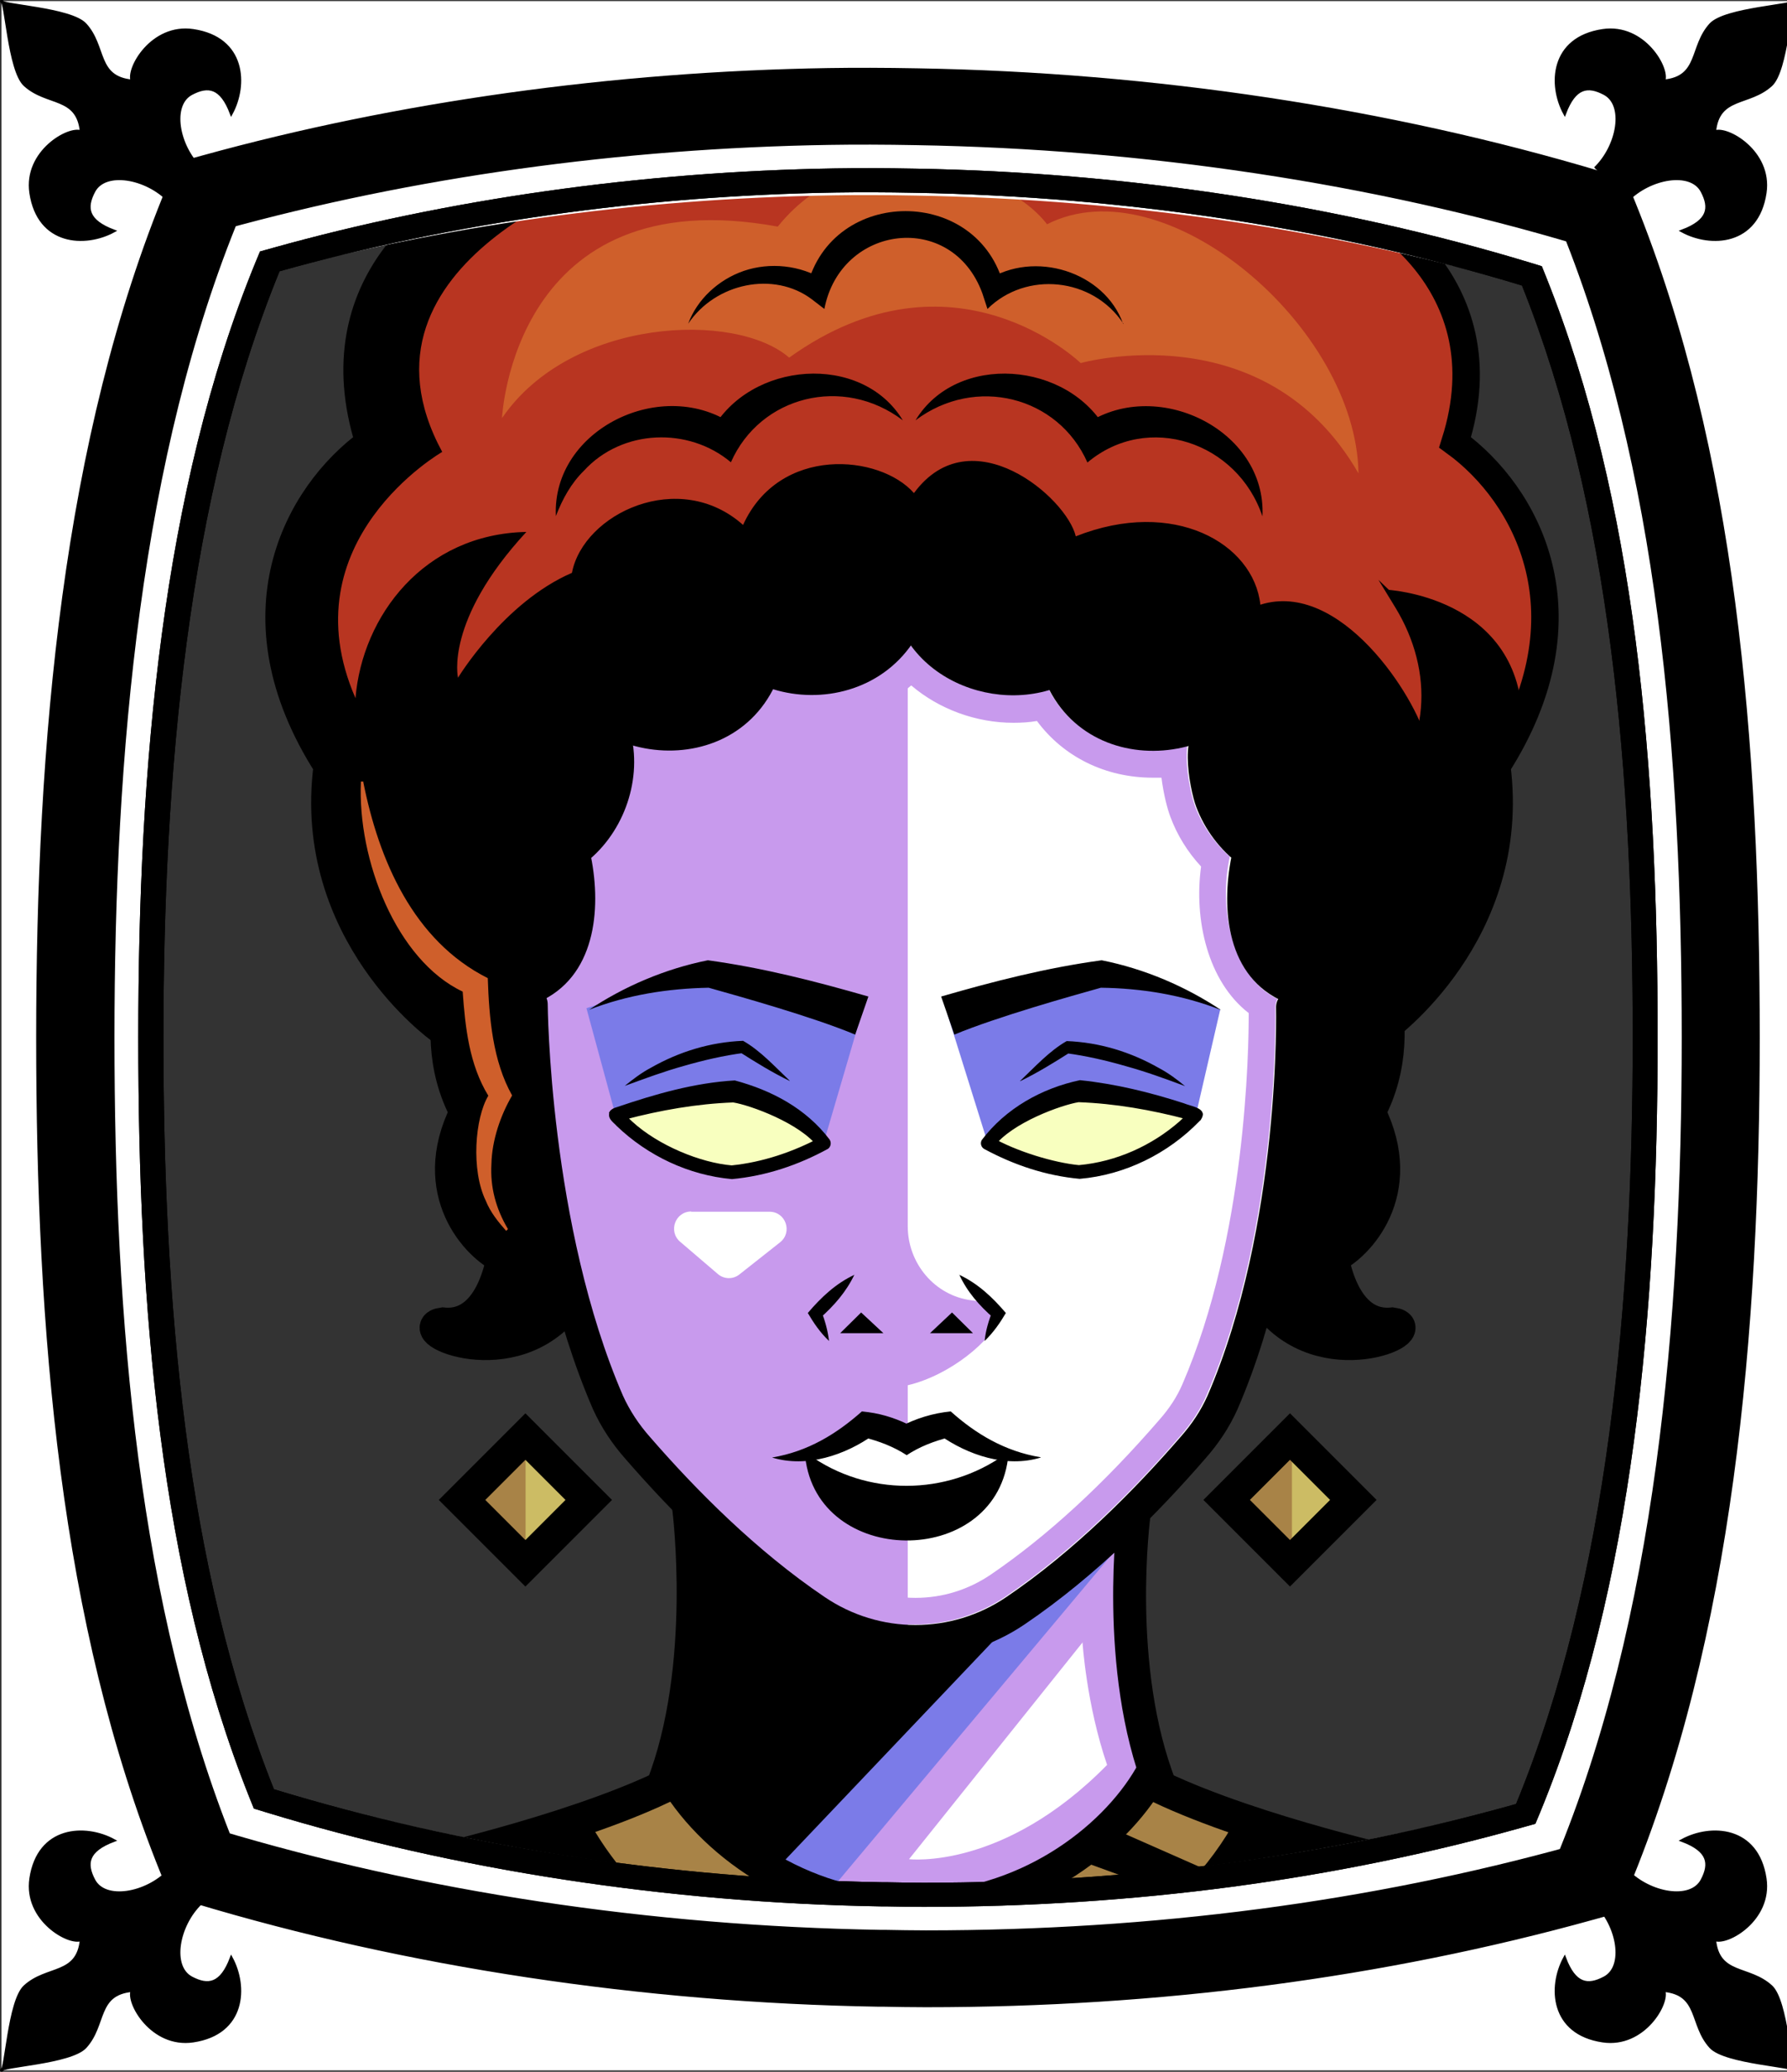 <svg id="Capa_2" xmlns="http://www.w3.org/2000/svg" xmlns:xlink="http://www.w3.org/1999/xlink" viewBox="0 0 69.02 80">
<rect x="0" y="0" width="69.02" height="80" fill="#333333" stroke="none"/>
<defs >
<style >
.cls-1{fill:#c89aed;}.cls-2{fill:#fff;}.cls-3{fill:#f8ffbf;}.cls-4{fill:#7b7be8;}.cls-5{fill:#a88347;}.cls-6{fill:#782ab5;}.cls-7,.cls-8,.cls-9,.cls-10,.cls-11,.cls-12,.cls-13{fill:none;}.cls-7,.cls-8,.cls-10,.cls-13{stroke:#000;stroke-miterlimit:10;}.cls-8{stroke-width:1.06px;}.cls-8,.cls-9,.cls-13{stroke-linecap:round;}.cls-9{stroke:#deb778;stroke-dasharray:0 0 0 4.06;stroke-linejoin:round;}.cls-14{fill:url(#USGS_19_Inundación_de_tierra);}.cls-10,.cls-13{stroke-width:1.27px;}.cls-15{fill:#deb778;}.cls-12{stroke:#1d1d1b;stroke-dasharray:0 0 2 2;stroke-width:.3px;}.cls-16{fill:#cf5f2b;}.cls-17{fill:#ccbc64;}.cls-18{fill:#fcf0c5;}.cls-19{fill:#b83521;}
</style>
<pattern id="USGS_19_Inundación_de_tierra" x="0" y="0" width="72" height="72" patternTransform="translate(-92.48 -15991) rotate(-90)" patternUnits="userSpaceOnUse" viewBox="0 0 72 72">
<g >
<rect class="cls-11" width="72" height="72">
</rect>
<g >
<line class="cls-12" x1="71" y1="71" x2="144.44" y2="71">
</line>
<line class="cls-12" x1="71" y1="67" x2="144.44" y2="67">
</line>
<line class="cls-12" x1="71" y1="63" x2="144.44" y2="63">
</line>
<line class="cls-12" x1="71" y1="59" x2="144.44" y2="59">
</line>
<line class="cls-12" x1="71" y1="55" x2="144.44" y2="55">
</line>
<line class="cls-12" x1="71" y1="51" x2="144.44" y2="51">
</line>
<line class="cls-12" x1="71" y1="47" x2="144.44" y2="47">
</line>
<line class="cls-12" x1="71" y1="43" x2="144.44" y2="43">
</line>
<line class="cls-12" x1="71" y1="39" x2="144.44" y2="39">
</line>
<line class="cls-12" x1="71" y1="35" x2="144.44" y2="35">
</line>
<line class="cls-12" x1="71" y1="31" x2="144.44" y2="31">
</line>
<line class="cls-12" x1="71" y1="27" x2="144.44" y2="27">
</line>
<line class="cls-12" x1="71" y1="23" x2="144.44" y2="23">
</line>
<line class="cls-12" x1="71" y1="19" x2="144.44" y2="19">
</line>
<line class="cls-12" x1="71" y1="15" x2="144.44" y2="15">
</line>
<line class="cls-12" x1="71" y1="11" x2="144.44" y2="11">
</line>
<line class="cls-12" x1="71" y1="7" x2="144.44" y2="7">
</line>
<line class="cls-12" x1="71" y1="3" x2="144.44" y2="3">
</line>
</g>
<g >
<line class="cls-12" x1="-1" y1="71" x2="72.44" y2="71">
</line>
<line class="cls-12" x1="-1" y1="67" x2="72.44" y2="67">
</line>
<line class="cls-12" x1="-1" y1="63" x2="72.44" y2="63">
</line>
<line class="cls-12" x1="-1" y1="59" x2="72.44" y2="59">
</line>
<line class="cls-12" x1="-1" y1="55" x2="72.44" y2="55">
</line>
<line class="cls-12" x1="-1" y1="51" x2="72.44" y2="51">
</line>
<line class="cls-12" x1="-1" y1="47" x2="72.44" y2="47">
</line>
<line class="cls-12" x1="-1" y1="43" x2="72.44" y2="43">
</line>
<line class="cls-12" x1="-1" y1="39" x2="72.44" y2="39">
</line>
<line class="cls-12" x1="-1" y1="35" x2="72.44" y2="35">
</line>
<line class="cls-12" x1="-1" y1="31" x2="72.44" y2="31">
</line>
<line class="cls-12" x1="-1" y1="27" x2="72.44" y2="27">
</line>
<line class="cls-12" x1="-1" y1="23" x2="72.44" y2="23">
</line>
<line class="cls-12" x1="-1" y1="19" x2="72.44" y2="19">
</line>
<line class="cls-12" x1="-1" y1="15" x2="72.44" y2="15">
</line>
<line class="cls-12" x1="-1" y1="11" x2="72.44" y2="11">
</line>
<line class="cls-12" x1="-1" y1="7" x2="72.44" y2="7">
</line>
<line class="cls-12" x1="-1" y1="3" x2="72.44" y2="3">
</line>
<line class="cls-12" x1="1.04" y1="69" x2="74.48" y2="69">
</line>
<line class="cls-12" x1="1.04" y1="65" x2="74.48" y2="65">
</line>
<line class="cls-12" x1="1.04" y1="61" x2="74.48" y2="61">
</line>
<line class="cls-12" x1="1.04" y1="57" x2="74.48" y2="57">
</line>
<line class="cls-12" x1="1.04" y1="53" x2="74.48" y2="53">
</line>
<line class="cls-12" x1="1.04" y1="49" x2="74.48" y2="49">
</line>
<line class="cls-12" x1="1.04" y1="45" x2="74.48" y2="45">
</line>
<line class="cls-12" x1="1.04" y1="41" x2="74.48" y2="41">
</line>
<line class="cls-12" x1="1.04" y1="37" x2="74.48" y2="37">
</line>
<line class="cls-12" x1="1.04" y1="33" x2="74.48" y2="33">
</line>
<line class="cls-12" x1="1.04" y1="29" x2="74.48" y2="29">
</line>
<line class="cls-12" x1="1.04" y1="25" x2="74.48" y2="25">
</line>
<line class="cls-12" x1="1.04" y1="21" x2="74.48" y2="21">
</line>
<line class="cls-12" x1="1.04" y1="17" x2="74.48" y2="17">
</line>
<line class="cls-12" x1="1.04" y1="13" x2="74.48" y2="13">
</line>
<line class="cls-12" x1="1.04" y1="9" x2="74.48" y2="9">
</line>
<line class="cls-12" x1="1.04" y1="5" x2="74.48" y2="5">
</line>
<line class="cls-12" x1="1.04" y1="1" x2="74.48" y2="1">
</line>
</g>
<g >
<line class="cls-12" x1="-73" y1="71" x2=".44" y2="71">
</line>
<line class="cls-12" x1="-73" y1="67" x2=".44" y2="67">
</line>
<line class="cls-12" x1="-73" y1="63" x2=".44" y2="63">
</line>
<line class="cls-12" x1="-73" y1="59" x2=".44" y2="59">
</line>
<line class="cls-12" x1="-73" y1="55" x2=".44" y2="55">
</line>
<line class="cls-12" x1="-73" y1="51" x2=".44" y2="51">
</line>
<line class="cls-12" x1="-73" y1="47" x2=".44" y2="47">
</line>
<line class="cls-12" x1="-73" y1="43" x2=".44" y2="43">
</line>
<line class="cls-12" x1="-73" y1="39" x2=".44" y2="39">
</line>
<line class="cls-12" x1="-73" y1="35" x2=".44" y2="35">
</line>
<line class="cls-12" x1="-73" y1="31" x2=".44" y2="31">
</line>
<line class="cls-12" x1="-73" y1="27" x2=".44" y2="27">
</line>
<line class="cls-12" x1="-73" y1="23" x2=".44" y2="23">
</line>
<line class="cls-12" x1="-73" y1="19" x2=".44" y2="19">
</line>
<line class="cls-12" x1="-73" y1="15" x2=".44" y2="15">
</line>
<line class="cls-12" x1="-73" y1="11" x2=".44" y2="11">
</line>
<line class="cls-12" x1="-73" y1="7" x2=".44" y2="7">
</line>
<line class="cls-12" x1="-73" y1="3" x2=".44" y2="3">
</line>
<line class="cls-12" x1="-70.96" y1="69" x2="2.48" y2="69">
</line>
<line class="cls-12" x1="-70.96" y1="65" x2="2.48" y2="65">
</line>
<line class="cls-12" x1="-70.96" y1="61" x2="2.48" y2="61">
</line>
<line class="cls-12" x1="-70.96" y1="57" x2="2.48" y2="57">
</line>
<line class="cls-12" x1="-70.96" y1="53" x2="2.48" y2="53">
</line>
<line class="cls-12" x1="-70.96" y1="49" x2="2.48" y2="49">
</line>
<line class="cls-12" x1="-70.96" y1="45" x2="2.48" y2="45">
</line>
<line class="cls-12" x1="-70.96" y1="41" x2="2.48" y2="41">
</line>
<line class="cls-12" x1="-70.96" y1="37" x2="2.48" y2="37">
</line>
<line class="cls-12" x1="-70.96" y1="33" x2="2.48" y2="33">
</line>
<line class="cls-12" x1="-70.96" y1="29" x2="2.48" y2="29">
</line>
<line class="cls-12" x1="-70.96" y1="25" x2="2.48" y2="25">
</line>
<line class="cls-12" x1="-70.96" y1="21" x2="2.48" y2="21">
</line>
<line class="cls-12" x1="-70.96" y1="17" x2="2.48" y2="17">
</line>
<line class="cls-12" x1="-70.96" y1="13" x2="2.48" y2="13">
</line>
<line class="cls-12" x1="-70.96" y1="9" x2="2.48" y2="9">
</line>
<line class="cls-12" x1="-70.96" y1="5" x2="2.48" y2="5">
</line>
<line class="cls-12" x1="-70.96" y1="1" x2="2.48" y2="1">
</line>
</g>
</g>
</pattern>
</defs>

<g id="Characters">
<g >
<path class="cls-1" d="M23.78,24.02l-3.88,12.51,1.36,11.06s1.65,7.18,4.95,10.09c.97,2.91,.78,8.34-.29,10.86,3.01,4.46,10.96,8.63,18.43,.29-1.16-7.18-.78-10.19-.78-10.19,0,0,3.69-3.01,4.56-6.79s1.75-13.77,1.75-13.77l-2.81-15.13-23.28,1.07Z">
</path>
<path class="cls-2" d="M50.18,37.5l-1.2,10.92-2.06,6.78-6.79,6.62s-2.49,.95-5.07,1.29v-9.62c1.65-.39,3.26-1.74,3.58-2.65,.13-.36-.41-.54-1.12-.63-1.42-.18-2.46-1.43-2.46-2.86V22.9l11.34,3.09,3.78,11.51Z">
</path>
<path class="cls-1" d="M35.21,26.48c1.06,.9,2.48,1.43,3.94,1.43,.31,0,.61-.02,.9-.07,1.03,1.39,2.65,2.19,4.48,2.19,.11,0,.22,0,.33,0,.08,.64,.23,1.21,.34,1.5,.26,.71,.67,1.37,1.19,1.93-.28,2.04,.25,4.43,1.84,5.66,0,1.45-.1,8.66-2.57,14.35-.2,.46-.49,.91-.87,1.34-2.16,2.5-4.35,4.51-6.52,5.99-.87,.59-1.87,.9-2.91,.9s-2.05-.31-2.92-.9c-2.15-1.46-4.34-3.47-6.53-5.99-.37-.43-.67-.88-.87-1.33-2.46-5.67-2.78-12.91-2.82-14.41,1.43-1.14,2.06-3.16,1.74-5.57,.88-.95,1.42-2.18,1.55-3.47,.11,0,.22,0,.33,0,1.85,0,3.48-.82,4.5-2.22,.33,.05,.67,.08,1,.08,1.47,0,2.82-.51,3.85-1.42m-.01-1.57c-.92,1.31-2.38,1.92-3.84,1.92-.51,0-1.02-.08-1.5-.22-.83,1.62-2.41,2.36-4,2.36-.47,0-.95-.07-1.41-.2,.22,1.59-.4,3.28-1.61,4.34,.37,1.92,.18,4.3-1.65,5.38-.03,.01-.05,.02-.09,.03,.04,.07,.06,.16,.06,.25,0,.09,.08,8.59,2.91,15.12,.24,.55,.59,1.09,1.04,1.6,2.25,2.59,4.51,4.66,6.73,6.17,1.07,.72,2.29,1.08,3.51,1.08s2.44-.36,3.51-1.08c2.23-1.52,4.49-3.59,6.72-6.17,.45-.51,.8-1.05,1.04-1.6,2.83-6.51,2.66-14.9,2.66-14.99,0-.12,.03-.22,.08-.32-1.75-.85-2.29-3.48-1.84-5.49-.59-.53-1.06-1.2-1.34-1.94-.16-.44-.41-1.58-.3-2.37-.45,.12-.91,.19-1.37,.19-1.58,0-3.14-.74-3.98-2.33-.45,.14-.92,.2-1.4,.2-1.52,0-3.06-.68-3.95-1.93h0Z">
</path>
<path d="M20.07,6.71s-7.67,1.8-5.74,10.21c-5.14,2.94-3.2,9.67-1.6,12.74-1.6,4,2.74,9.14,4.67,10.14-.2,2.67,.67,2.94,.67,2.94,0,0-2,3.67,1.4,5.87-.47,2.94-1.67,3.2-1.67,3.2,0,0,2.6,.13,4.07-1.67-1.47-6.14-1.53-11.74-1.53-11.74,0,0,2.67-1,2.07-5.94,1.93-1.13,1.53-4.14,1.53-4.14,0,0,3.34,.73,5.74-2.27,3.27,.67,5.67-1.93,5.67-1.93,0,0,1.87,2.6,5.4,2,1.53,2.67,4.54,2.4,5.8,2.07,0,2.87,.47,3.67,1.53,4.54,.07,4.34,1.07,5.54,1.8,5.87,.07,3.94-1.27,12.01-1.27,12.01,0,0,2.94,1.6,4.8,.8-2-.73-1.8-2.74-1.8-2.74,0,0,2.94-2.4,1.4-5.6,1.13-3.07,.93-3.67,.93-3.67,0,0,4.14-3.54,3.94-10.07,2.94-3.94,2.67-9.61-1.53-12.28,1.13-5.2-1.19-9.94-7.27-10.61-5.33-.59-14.3-2.35-29.02,.27Z">
</path>
<path d="M44.68,74.51c2.7-.29,5.35-.71,7.94-1.26,1.4-.59,2.06-1.04,2.06-1.04l-10.33-3.37s-.17,.45-.61,1.08c-.94,1.36-3.14,3.53-7.64,3.77-.42,0-.83-.01-1.22-.04-5.69-.45-8.42-4.39-8.42-4.39l-.18,.05-3.87,1-6.63,1.73s.51,.45,1.81,1.06c2.66,.58,5.38,1.03,8.14,1.34l18.95,.07Z">
</path>
<path class="cls-5" d="M44.68,74.51c1.98-1.77,3.54-4.3,3.54-4.3l-3.58-1.26s-.31,.4-.9,.97c-1.41,1.37-4.46,3.69-8.86,3.73h-.11c-5.13-.06-7.71-3.19-8.49-4.34-.18-.27-.26-.43-.26-.43,0,0-1.95,.94-3.61,1.43-.04,.02-.07,.03-.11,.04,.54,1.48,2.26,3.11,3.43,4.09l18.95,.07Z">
</path>
<path class="cls-2" d="M31.26,56.37l2.13-1.38,1.85,.69,1.21-.63,2.25,1.21s-.23,1.62-3,2.25-4.44-2.13-4.44-2.13Z">
</path>
<path class="cls-3" d="M23.78,43.05s2.22-.77,4.51-.91c2.47,.53,3.53,2,3.53,2,0,0-1.61,.94-3.53,1.12-2.83-.24-4.51-2.21-4.51-2.21Z">
</path>
<path class="cls-3" d="M46.19,43.05s-2.22-.77-4.51-.91c-2.47,.53-3.53,2-3.53,2,0,0,1.61,.94,3.53,1.12,2.83-.24,4.51-2.21,4.51-2.21Z">
</path>
<rect class="cls-5" x="18.56" y="56.19" width="3.46" height="3.46" transform="translate(-35.01 31.31) rotate(-45)">
</rect>
<rect class="cls-5" x="48.09" y="56.19" width="3.46" height="3.46" transform="translate(-26.36 52.19) rotate(-45)">
</rect>
<polygon class="cls-17" points="49.9 55.94 49.9 60.18 51.93 57.91 49.9 55.94">
</polygon>
<polygon class="cls-17" points="20.3 55.94 20.3 60.18 22.32 57.91 20.3 55.94">
</polygon>
<path class="cls-19" d="M58.8,27.75c-.17-4.75-5.26-4.98-5.26-4.98,0,0,2.01,2.52,1.57,5.86-.44-1.76-3.35-6.25-6.43-5.28-.26-2.37-3.35-4.14-7.13-2.64-.35-1.5-4.05-4.66-6.25-1.67-1.32-1.5-5.2-1.85-6.6,1.23-2.47-2.2-6.17-.44-6.61,1.85-2.64,1.14-4.4,4.05-4.4,4.05,0,0-.53-2.2,2.64-5.63-3.96,.08-6.34,3.25-6.6,6.42-2.64-6.07,3.35-9.51,3.35-9.51-4-7.38,6.77-10.82,6.77-10.82,1.17-.58,2.36-1.05,3.54-1.4,2.03-.16,4.09-.23,6.14-.23,.54,0,1.08,.01,1.63,.02,4.64,.09,9.25,.55,13.72,1.37h.02c.39,.1,.73,.18,1.01,.24,3.52,.7,7.22,4.75,6.16,10.38,2.03,1.24,4.76,4.76,2.73,10.74Z">
</path>
<path class="cls-16" d="M19.39,16.14s.42-9.26,10.65-7.39c3.18-3.95,8.76-2.23,10.4-.09,4.55-2.32,11.94,3.95,12.03,9.62-3.61-6.27-10.73-4.26-10.73-4.26,0,0-4.91-4.76-11.26-.21-2.06-1.8-8.42-1.55-11.08,2.32Z">
</path>
<path class="cls-4" d="M43.38,59.5l-11.42,13.63s-5.68-2.28-6.04-4.59c1.28-8.22,1.2-9.95,1.2-9.95,0,0,4.6,4.76,7.39,4.85s6.49-1.31,8.87-3.94Z">
</path>
<path class="cls-4" d="M36.59,39.15l1.56,4.99s1.81-1.88,3.53-2c2.55,.08,4.51,.91,4.51,.91l.94-4.07s-2.82-1.2-4.73-1.29c-2.86,.46-5.81,1.45-5.81,1.45Z">
</path>
<path class="cls-4" d="M31.81,44.14l1.58-5.39-6.28-1.29-4.46,1.47,1.12,4.12,4.51-.91s3.18,1.11,3.53,2Z">
</path>
<path class="cls-2" d="M41.82,63.41l-6.71,8.38s3.64,.44,7.65-3.64c-.8-2.33-.95-4.74-.95-4.74Z">
</path>
<path class="cls-2" d="M26.7,46.79h3.02c.63,0,.9,.79,.41,1.18l-1.57,1.24c-.25,.2-.6,.19-.84-.02l-1.45-1.24c-.47-.4-.19-1.17,.43-1.17Z">
</path>
<path class="cls-13" d="M49.92,38.89s.21,8.54-2.7,15.26c-.29,.65-.68,1.23-1.15,1.76-1.77,2.04-4.14,4.45-6.84,6.28-2.34,1.59-5.4,1.59-7.74,0-2.71-1.83-5.09-4.24-6.86-6.28-.47-.53-.86-1.12-1.15-1.76-2.91-6.72-2.96-15.37-2.96-15.37">
</path>
<path d="M19.87,37c-3.9-1.69-4.16-7.65-1.15-10.31,.04-.06,.14-.03,.12,.05-1.37,3.27-1.38,7.43,1.12,10.17,.05,.05-.03,.14-.09,.09h0Z">
</path>
<path d="M16.92,31.72c-3.33-2.45-2.42-7.02,.54-9.33,0,0-.66,1.08-.66,1.08-1.49,2.45-1.38,5.42,.77,7.41,.53,.43-.1,1.25-.65,.84h0Z">
</path>
<path d="M50.74,36.91c2.5-2.74,2.49-6.9,1.12-10.17-.02-.07,.08-.11,.12-.05,3.01,2.65,2.76,8.61-1.15,10.31-.06,.04-.14-.03-.09-.09h0Z">
</path>
<path d="M53.13,30.88c2.15-1.99,2.26-4.96,.77-7.41,0,0-.66-1.08-.66-1.08,.31,.29,.61,.59,.92,.89,2.29,2.32,2.45,6.45-.38,8.44-.55,.4-1.17-.41-.65-.84h0Z">
</path>
<path class="cls-8" d="M16.98,39.76s-5.18-3.69-4.34-10.18c-3.73-5.83-1.15-10.49,1.61-12.5-1.96-6.19,2.89-9.43,4.7-9.82">
</path>
<path class="cls-8" d="M53.47,39.76s5.18-3.69,4.34-10.18c3.73-5.83,1.15-10.49-1.61-12.5,1.96-6.19-3.36-9.34-5.18-9.73">
</path>
<path d="M35.66,24.09c-1.93,4.31-8.65,3.34-8.96-1.45,.36,.87,.91,1.62,1.59,2.15,2.02,1.65,5.14,1.02,6.43-1.21,.33-.55,1.21-.07,.93,.51h0Z">
</path>
<path d="M29.56,26.03c.45,.3,.42,.37,.38,.42-1.94,4.15-8.53,2.91-8.86-1.62,1.29,3.67,5.85,4.19,7.94,1.08,.01-.05,.04-.09,.55,.11h0Z">
</path>
<path d="M24.38,28.4c.42,1.83-.35,3.88-1.87,4.99,0,0,.23-.69,.23-.69,.49,1.98,.4,4.65-1.56,5.8-.63,.38-1.37,.42-2.02,.33,1.1-.59,2-1.2,2.4-2.37,.38-1.21,.18-2.63-.16-3.83,0,0,.34-.26,.34-.26,1.15-.88,1.74-2.35,1.6-3.79-.07-.65,.91-.81,1.05-.17h0Z">
</path>
<path d="M35.66,23.6c1.29,2.22,4.41,2.84,6.42,1.2,.69-.53,1.23-1.27,1.59-2.15-.04,.95-.44,1.9-1.1,2.66-2.1,2.53-6.59,1.81-7.86-1.22-.27-.6,.6-1.06,.94-.49h0Z">
</path>
<path d="M40.82,26.03c.5-.2,.54-.17,.55-.11,2.09,3.11,6.65,2.58,7.94-1.08-.34,4.53-6.93,5.77-8.87,1.62-.05-.05-.07-.12,.38-.42h0Z">
</path>
<path d="M47.05,28.57c-.18,1.61,.6,3.17,1.94,4.05,0,0-.11,.43-.11,.43-.4,1.57-.48,3.56,.83,4.74,.39,.42,.94,.67,1.52,1.03-.65,.09-1.39,.04-2.02-.33-1.97-1.14-2.05-3.81-1.56-5.8,0,0,.23,.69,.23,.69-.76-.56-1.35-1.35-1.68-2.23-.26-.69-.75-3.28,.44-3.15,.26,.06,.44,.31,.41,.57h0Z">
</path>
<path d="M34.87,16.23c-2.31-1.75-5.51-.94-6.64,1.62-1.63-1.37-4.2-1.29-5.68,.33-.48,.47-.82,1.07-1.08,1.75-.16-3.36,4.15-5.45,6.9-3.5,0,0-.89,.21-.89,.21,1.47-2.7,5.8-3.04,7.39-.41h0Z">
</path>
<path d="M48.76,19.94c-.96-2.87-4.43-4.04-6.76-2.08-1.13-2.56-4.33-3.37-6.64-1.63,1.59-2.63,5.92-2.29,7.39,.41,0,0-.89-.21-.89-.21,2.73-1.94,7.06,.14,6.9,3.5h0Z">
</path>
<path class="cls-13" d="M18.36,35.6s-2.21,3.88-.36,7.34c-1.55,3.1,.48,5.19,1.43,5.61-.36,1.79-1.19,2.69-2.33,2.57-1.31,.18,2.69,2.03,4.84-.78">
</path>
<path class="cls-13" d="M52.52,35.6s2.21,3.88,.36,7.34c1.55,3.1-.48,5.19-1.43,5.61,.36,1.79,1.19,2.69,2.33,2.57,1.31,.18-2.69,2.03-4.84-.78">
</path>
<path class="cls-13" d="M26.6,58.26s.79,6.14-1.03,10.76c-3.72,1.76-9.59,3.04-9.59,3.04">
</path>
<path class="cls-13" d="M43.8,58.5s-.79,5.9,1.03,10.52c3.72,1.76,9.59,3.04,9.59,3.04">
</path>
<g >
<path class="cls-10" d="M24.65,73.8c-1.01-.97-1.82-2.03-2.41-3.09">
</path>
<path class="cls-13" d="M48.12,70.86c-.57,.98-1.33,1.95-2.26,2.86">
</path>
<path class="cls-13" d="M25.97,68.51c1.39,2.5,4.88,5.18,9.25,5.18s7.78-2.64,9.2-5.09">
</path>
</g>
<path d="M43.39,12.5c-1.19-1.8-3.77-2.04-5.25-.57,0,0-.2-.61-.2-.61-1.17-3.19-5.47-2.66-6.1,.61,0,0-.48-.37-.48-.37-1.47-1.11-3.73-.63-4.78,.94,.34-.93,1.16-1.7,2.15-2.04,1-.34,2.18-.23,3.12,.36l-.68,.25c.97-3.89,6.64-3.89,7.61,0,0,0-.67-.24-.67-.24,1.83-1.2,4.56-.34,5.27,1.68h0Z">
</path>
<path d="M40.2,56.28c-1.33,.41-2.82-.09-3.93-.88,0,0,.39,.1,.39,.1-.59,.15-1.14,.36-1.64,.69-.51-.33-1.06-.54-1.66-.69,0,0,.39-.1,.39-.1-1.1,.79-2.6,1.29-3.93,.88,1.39-.23,2.5-.92,3.47-1.78,0,0,.25,.03,.25,.03,.6,.08,1.18,.28,1.73,.57h-.52c.62-.33,1.28-.53,1.97-.6,.96,.86,2.08,1.54,3.47,1.77h0Z">
</path>
<path d="M38.93,56.34c-.57,4.24-7.35,4.17-7.83-.08-.01-.08,.08-.13,.14-.09,2.24,1.61,5.31,1.6,7.56,0,.11-.06,.17,.07,.13,.16h0Z">
</path>
<path d="M23.52,42.98c.04-.13,.19-.2,.31-.23,1.47-.5,2.99-.94,4.55-1.03,1.42,.38,2.75,1.08,3.66,2.28,.08,.12,.05,.28-.06,.36-1.15,.63-2.4,1.05-3.71,1.17-1.67-.15-3.25-.9-4.45-2.05-.11-.13-.34-.26-.29-.49h0Zm.51,.14c.07-.08-.07-.29-.03-.22,.1,.11,.3,.29,.41,.4,1.02,.94,2.66,1.6,3.85,1.7,1.19-.12,2.37-.52,3.42-1.08l-.08,.38c-.69-.93-2.64-1.63-3.28-1.73-1.4,.05-2.82,.3-4.18,.66-.06,.02-.18,.05-.24,.07,.04,0,.13-.11,.14-.17h0Z">
</path>
<path d="M45.94,43.12c0,.06,.11,.17,.14,.17-.06-.02-.18-.05-.24-.07-1.36-.36-2.78-.61-4.18-.66-.64,.1-2.59,.79-3.28,1.73,0,0-.08-.38-.08-.38,.97,.56,2.43,.99,3.37,1.08,1.44-.13,2.82-.75,3.9-1.7,.11-.11,.31-.28,.41-.4,.04-.07-.1,.14-.03,.22h0Zm.51-.14c.05,.1-.11,.33-.09,.28l-.03,.03c-1.22,1.26-2.88,2.08-4.63,2.23-1.3-.12-2.53-.53-3.68-1.15-.13-.07-.17-.23-.1-.35,.92-1.22,2.32-2,3.79-2.31,1.37,.14,2.71,.47,4.01,.89,.27,.11,.67,.16,.73,.38h0Z">
</path>
<path d="M30.5,41.74c-.68-.33-1.31-.72-1.94-1.12l.15,.04c-.76,.1-1.54,.28-2.3,.5-.76,.21-1.51,.49-2.28,.77,.32-.26,.65-.51,1.01-.7,1.09-.62,2.29-.99,3.56-1.04,.67,.38,1.23,1,1.8,1.54h0Z">
</path>
<path d="M22.74,39c1.36-.91,2.95-1.59,4.6-1.92,2.12,.29,4.15,.81,6.2,1.4l-.51,1.47c-1.65-.69-4.52-1.49-5.66-1.81-1.55,.03-3.14,.27-4.64,.86h0Z">
</path>
<path d="M39.4,41.74c.57-.54,1.13-1.16,1.8-1.54,1.27,.05,2.47,.42,3.56,1.04,.36,.19,.7,.44,1.01,.7-.77-.29-1.52-.56-2.28-.77-.76-.22-1.54-.4-2.3-.5l.15-.04c-.63,.4-1.26,.79-1.94,1.12h0Z">
</path>
<path d="M47.16,39c-1.5-.59-3.09-.84-4.64-.86-1.14,.32-4,1.12-5.66,1.81,0,0-.51-1.47-.51-1.47,2.04-.59,4.07-1.11,6.2-1.4,1.66,.33,3.24,1.01,4.61,1.92h0Z">
</path>
<g >
<path d="M33,49.22c-.32,.67-.79,1.2-1.33,1.68,0,0,.05-.28,.05-.28,.14,.37,.25,.74,.3,1.16-.34-.32-.59-.69-.82-1.08,.51-.6,1.08-1.14,1.81-1.48h0Z">
</path>
<polygon points="32.45 51.48 33.26 50.68 34.12 51.48 32.45 51.48">
</polygon>
<path d="M37.04,49.22c.73,.34,1.3,.88,1.81,1.48-.23,.39-.48,.75-.82,1.08,.04-.41,.16-.79,.3-1.16l.05,.28c-.55-.48-1.02-1.01-1.33-1.68h0Z">
</path>
<polygon points="37.58 51.48 36.77 50.68 35.92 51.48 37.58 51.48">
</polygon>
</g>
<rect class="cls-13" x="18.56" y="56.19" width="3.46" height="3.46" transform="translate(-35.01 31.31) rotate(-45)">
</rect>
<rect class="cls-13" x="48.09" y="56.19" width="3.46" height="3.46" transform="translate(-26.36 52.19) rotate(-45)">
</rect>
<path class="cls-16" d="M14.03,30.19c.6,3.03,1.94,6.14,4.81,7.58,.05,1.53,.19,3.2,.94,4.53-.45,.77-.78,1.73-.8,2.65-.05,.89,.17,1.72,.64,2.51,0,0-.07,.07-.07,.07-.31-.35-.61-.72-.79-1.17-.57-1.18-.42-3.18,.1-4.05-.74-1.21-.89-2.64-.99-4.02-2.56-1.21-4.07-5.09-3.93-8.11,0,0,.1,0,.1,0h0Z">
</path>
<path d="M38.87,62.83l-8.87,9.33-4.01-3.81,1-9.53s3.96,3.96,6.27,4.26,5.62-.25,5.62-.25Z">
</path>
<polygon points="43.3 70.75 46.77 72.28 45.85 73.35 41.92 71.92 43.3 70.75">
</polygon>
</g>
</g>
 <g
     id="g2850">
    <g
       id="g2837">
      <path
         id="path1951"
         d="M 0.057 0.043 L 0.057 79.943 L 69.309 79.943 L 69.309 0.043 L 0.057 0.043 z M 33.615 3.596 C 34.206 3.596 34.787 3.605 35.422 3.615 C 44.431 3.767 53.471 5.134 61.561 7.555 L 62.064 7.707 L 62.25 8.164 C 66.07 17.605 66.99 28.726 66.99 40.062 C 66.99 51.399 65.973 63.026 61.988 72.578 L 61.791 73.045 L 61.275 73.186 C 53.274 75.404 44.692 76.529 35.76 76.529 C 35.212 76.529 34.676 76.52 34.15 76.51 L 33.943 76.51 C 24.902 76.358 15.86 74.99 7.793 72.559 L 7.289 72.406 L 7.104 71.951 C 3.294 62.52 2.375 51.369 2.375 40.062 C 2.375 28.756 3.382 17.127 7.355 7.555 L 7.553 7.09 L 8.066 6.947 C 15.51 4.891 23.785 3.737 32.006 3.605 C 32.542 3.595 33.079 3.596 33.615 3.596 z "
         style="opacity:1;vector-effect:none;fill:#ffffff;fill-opacity:1;fill-rule:nonzero;stroke:none;stroke-width:1.952;stroke-linecap:butt;stroke-linejoin:miter;stroke-miterlimit:4;stroke-dasharray:none;stroke-dashoffset:0;stroke-opacity:1" />
    </g>
    <path
       id="path1154-8-2"
       d="m 33.675,6.611 c 0.558,0 1.115,0.01 1.683,0.019 8.427,0.143 16.803,1.405 24.363,3.67 3.573,8.831 4.444,19.417 4.444,29.762 0,10.344 -0.953,21.399 -4.681,30.335 -7.436,2.064 -15.43,3.274 -23.774,3.274 -0.506,0 -1.012,-0.01 -1.518,-0.019 h -0.176 C 25.568,73.509 17.192,72.089 9.643,69.814 6.08,61.002 5.209,50.415 5.209,40.062 c 0,-10.353 0.953,-21.389 4.661,-30.325 C 16.82,7.816 24.463,6.745 32.178,6.621 c 0.496,-0.01 1.002,-0.01 1.498,-0.01 m 0,-0.956 c -0.506,0 -1.012,0 -1.518,0.01 C 24.401,5.789 16.593,6.879 9.57,8.819 L 9.085,8.953 8.899,9.392 C 5.15,18.424 4.2,29.394 4.2,40.062 c 0,10.668 0.868,21.189 4.462,30.087 l 0.176,0.43 0.475,0.143 c 7.612,2.294 16.142,3.584 24.673,3.727 h 0.196 c 0.496,0.01 1.002,0.019 1.518,0.019 8.427,0 16.524,-1.061 24.074,-3.154 l 0.485,-0.134 0.186,-0.44 c 3.759,-9.013 4.72,-19.984 4.72,-30.679 0,-10.695 -0.868,-21.189 -4.472,-30.096 L 60.517,9.536 60.042,9.392 C 52.41,7.108 43.879,5.818 35.379,5.675 34.78,5.665 34.233,5.656 33.675,5.656 Z"
       style="fill:#ff0000;stroke:#ffffff;stroke-width:1.843;stroke-miterlimit:4;stroke-dasharray:none" />
    <path
       id="path1154"
       d="m 33.615,4.608 c 0.591,0 1.182,0.01 1.784,0.02 8.932,0.152 17.81,1.489 25.822,3.89 3.787,9.36 4.71,20.58 4.71,31.544 0,10.964 -1.01,22.681 -4.962,32.152 -7.881,2.188 -16.354,3.302 -25.198,3.302 -0.536,0 -1.073,-0.01 -1.609,-0.02 H 33.976 C 25.022,75.344 16.145,74.007 8.143,71.596 4.366,62.256 3.444,51.036 3.444,40.062 c 0,-10.974 1.01,-22.67 4.94,-32.142 7.367,-2.036 15.467,-3.171 23.644,-3.302 0.525,-0.01 1.062,-0.01 1.587,-0.01 m 0,-1.013 c -0.536,0 -1.073,0 -1.609,0.01 C 23.785,3.737 15.51,4.891 8.066,6.948 L 7.552,7.09 7.355,7.556 C 3.381,17.128 2.374,28.755 2.374,40.062 c 0,11.307 0.919,22.458 4.729,31.889 l 0.186,0.456 0.504,0.152 c 8.067,2.431 17.109,3.799 26.151,3.951 h 0.208 c 0.525,0.01 1.062,0.02 1.609,0.02 8.932,0 17.514,-1.124 25.516,-3.343 l 0.514,-0.142 0.197,-0.466 c 3.984,-9.552 5.002,-21.18 5.002,-32.517 0,-11.336 -0.919,-22.458 -4.74,-31.899 L 62.064,7.708 61.561,7.556 C 53.471,5.135 44.43,3.767 35.421,3.615 c -0.635,-0.01 -1.215,-0.02 -1.806,-0.02 z"
       style="fill:#000000;stroke:#000000;stroke-width:1.954;stroke-miterlimit:4;stroke-dasharray:none" />
    <g
       id="g1810">
      <path
         d="M 6.513,7.743 C 5.649,6.848 4.059,6.568 3.627,7.382 3.284,8.029 3.363,8.531 4.395,8.92 3.296,9.519 1.486,9.445 1.189,7.447 0.953,5.855 2.675,4.886 3.14,5.092 3.003,3.682 1.822,4.069 0.958,3.281 0.343,2.719 0.231,-0.026 0.056,0.044 -0.014,0.219 2.732,0.33 3.294,0.946 4.082,1.81 3.694,2.991 5.104,3.128 4.899,2.662 5.868,0.941 7.459,1.177 9.457,1.473 9.531,3.284 8.933,4.383 8.543,3.35 8.042,3.272 7.394,3.615 6.58,4.046 6.86,5.637 7.756,6.501"
         style="fill:#000000;stroke:#000000;stroke-width:0.111px;stroke-linecap:butt;stroke-linejoin:miter;stroke-opacity:1"
         id="path1737-3" />
      <path
         d="m 62.851,7.743 c 0.865,-0.895 2.455,-1.175 2.886,-0.361 0.343,0.647 0.265,1.149 -0.768,1.538 1.099,0.599 2.909,0.525 3.206,-1.473 0.236,-1.592 -1.485,-2.56 -1.951,-2.355 0.137,-1.41 1.318,-1.022 2.181,-1.81 0.616,-0.562 0.727,-3.308 0.902,-3.238 0.07,0.175 -2.676,0.286 -3.238,0.902 C 65.283,1.81 65.67,2.991 64.26,3.128 64.465,2.662 63.497,0.941 61.905,1.177 c -1.998,0.296 -2.072,2.107 -1.473,3.206 0.389,-1.033 0.891,-1.111 1.538,-0.768 0.814,0.431 0.534,2.022 -0.361,2.886"
         style="fill:#000000;stroke:#000000;stroke-width:0.111px;stroke-linecap:butt;stroke-linejoin:miter;stroke-opacity:1"
         id="path1737-3-5" />
      <path
         d="m 62.851,72.244 c 0.865,0.895 2.455,1.175 2.886,0.361 0.343,-0.647 0.265,-1.149 -0.768,-1.538 1.099,-0.599 2.909,-0.525 3.206,1.473 0.236,1.592 -1.485,2.56 -1.951,2.355 0.137,1.41 1.318,1.022 2.181,1.81 0.616,0.562 0.727,3.308 0.902,3.238 0.07,-0.175 -2.676,-0.286 -3.238,-0.902 -0.788,-0.864 -0.401,-2.045 -1.81,-2.181 0.205,0.465 -0.764,2.187 -2.355,1.951 -1.998,-0.296 -2.072,-2.107 -1.473,-3.206 0.389,1.033 0.891,1.111 1.538,0.768 0.814,-0.431 0.534,-2.022 -0.361,-2.886"
         style="fill:#000000;stroke:#000000;stroke-width:0.111px;stroke-linecap:butt;stroke-linejoin:miter;stroke-opacity:1"
         id="path1737-3-7" />
      <path
         d="M 6.513,72.244 C 5.649,73.14 4.059,73.42 3.627,72.606 3.284,71.958 3.363,71.457 4.395,71.067 c -1.099,-0.599 -2.909,-0.525 -3.206,1.473 -0.236,1.592 1.485,2.56 1.951,2.355 -0.137,1.41 -1.318,1.022 -2.181,1.81 -0.616,0.562 -0.727,3.308 -0.902,3.238 C -0.014,79.769 2.732,79.657 3.294,79.042 4.082,78.178 3.694,76.997 5.104,76.86 4.899,77.325 5.868,79.047 7.459,78.811 9.457,78.514 9.531,76.704 8.933,75.605 8.543,76.637 8.042,76.716 7.394,76.373 6.58,75.941 6.86,74.351 7.756,73.487"
         style="fill:#000000;stroke:#000000;stroke-width:0.111px;stroke-linecap:butt;stroke-linejoin:miter;stroke-opacity:1"
         id="path1737-3-5-5" />
    </g>
    <path
       id="path1154-9"
       d="m 33.713,7.426 c 0.537,0 1.074,0.009 1.62,0.019 8.112,0.14 16.174,1.371 23.451,3.581 3.44,8.616 4.277,18.945 4.277,29.037 0,10.092 -0.917,20.878 -4.506,29.596 -7.158,2.014 -14.852,3.04 -22.884,3.04 -0.487,0 -0.974,-0.009 -1.461,-0.019 H 34.041 C 25.909,72.54 17.847,71.309 10.58,69.089 7.15,60.492 6.312,50.163 6.312,40.062 c 0,-10.101 0.918,-20.868 4.486,-29.587 6.69,-1.874 14.047,-2.919 21.473,-3.04 0.477,-0.009 0.964,-0.009 1.441,-0.009 m 0,-0.932 c -0.487,0 -0.974,0 -1.461,0.009 C 24.786,6.624 17.27,7.687 10.511,9.58 L 10.043,9.71 9.864,10.139 c -3.609,8.812 -4.523,19.515 -4.523,29.923 0,10.408 0.835,20.673 4.295,29.354 l 0.169,0.42 0.457,0.14 c 7.327,2.238 15.538,3.497 23.749,3.637 h 0.189 c 0.477,0.009 0.964,0.019 1.461,0.019 8.112,0 15.906,-1.035 23.173,-3.077 l 0.467,-0.131 0.179,-0.429 c 3.619,-8.793 4.543,-19.497 4.543,-29.932 0,-10.435 -0.835,-20.673 -4.304,-29.363 l -0.169,-0.42 -0.457,-0.14 C 51.746,7.911 43.535,6.652 35.353,6.512 34.777,6.503 34.25,6.493 33.713,6.493 Z"
       style="fill:#000000;stroke:none;stroke-width:1.786;stroke-miterlimit:4;stroke-dasharray:none" />
    <path
       id="path1154-9-3"
       d="m 33.713,7.426 c 0.537,0 1.074,0.009 1.62,0.019 8.112,0.14 16.174,1.371 23.451,3.581 3.44,8.616 4.277,18.945 4.277,29.037 0,10.092 -0.917,20.878 -4.506,29.596 -7.158,2.014 -14.852,3.04 -22.884,3.04 -0.487,0 -0.974,-0.009 -1.461,-0.019 H 34.041 C 25.909,72.54 17.847,71.309 10.58,69.089 7.15,60.492 6.312,50.163 6.312,40.062 c 0,-10.101 0.918,-20.868 4.486,-29.587 6.69,-1.874 14.047,-2.919 21.473,-3.04 0.477,-0.009 0.964,-0.009 1.441,-0.009 m 0,-0.932 c -0.487,0 -0.974,0 -1.461,0.009 C 24.786,6.624 17.27,7.687 10.511,9.58 L 10.043,9.71 9.864,10.139 C 6.256,18.951 5.341,29.654 5.341,40.062 c 0,10.408 0.835,20.673 4.295,29.354 l 0.169,0.42 0.457,0.14 c 7.327,2.238 15.538,3.497 23.749,3.637 h 0.189 c 0.477,0.009 0.964,0.019 1.461,0.019 8.112,0 15.906,-1.035 23.173,-3.077 l 0.467,-0.131 0.179,-0.429 c 3.619,-8.793 4.543,-19.497 4.543,-29.932 0,-10.435 -0.835,-20.673 -4.304,-29.363 l -0.169,-0.42 -0.457,-0.14 C 51.746,7.911 43.535,6.652 35.353,6.512 34.777,6.503 34.25,6.493 33.713,6.493 Z"
       style="fill:#000000;stroke:none;stroke-width:1.786;stroke-miterlimit:4;stroke-dasharray:none" />
  </g>
</svg>
